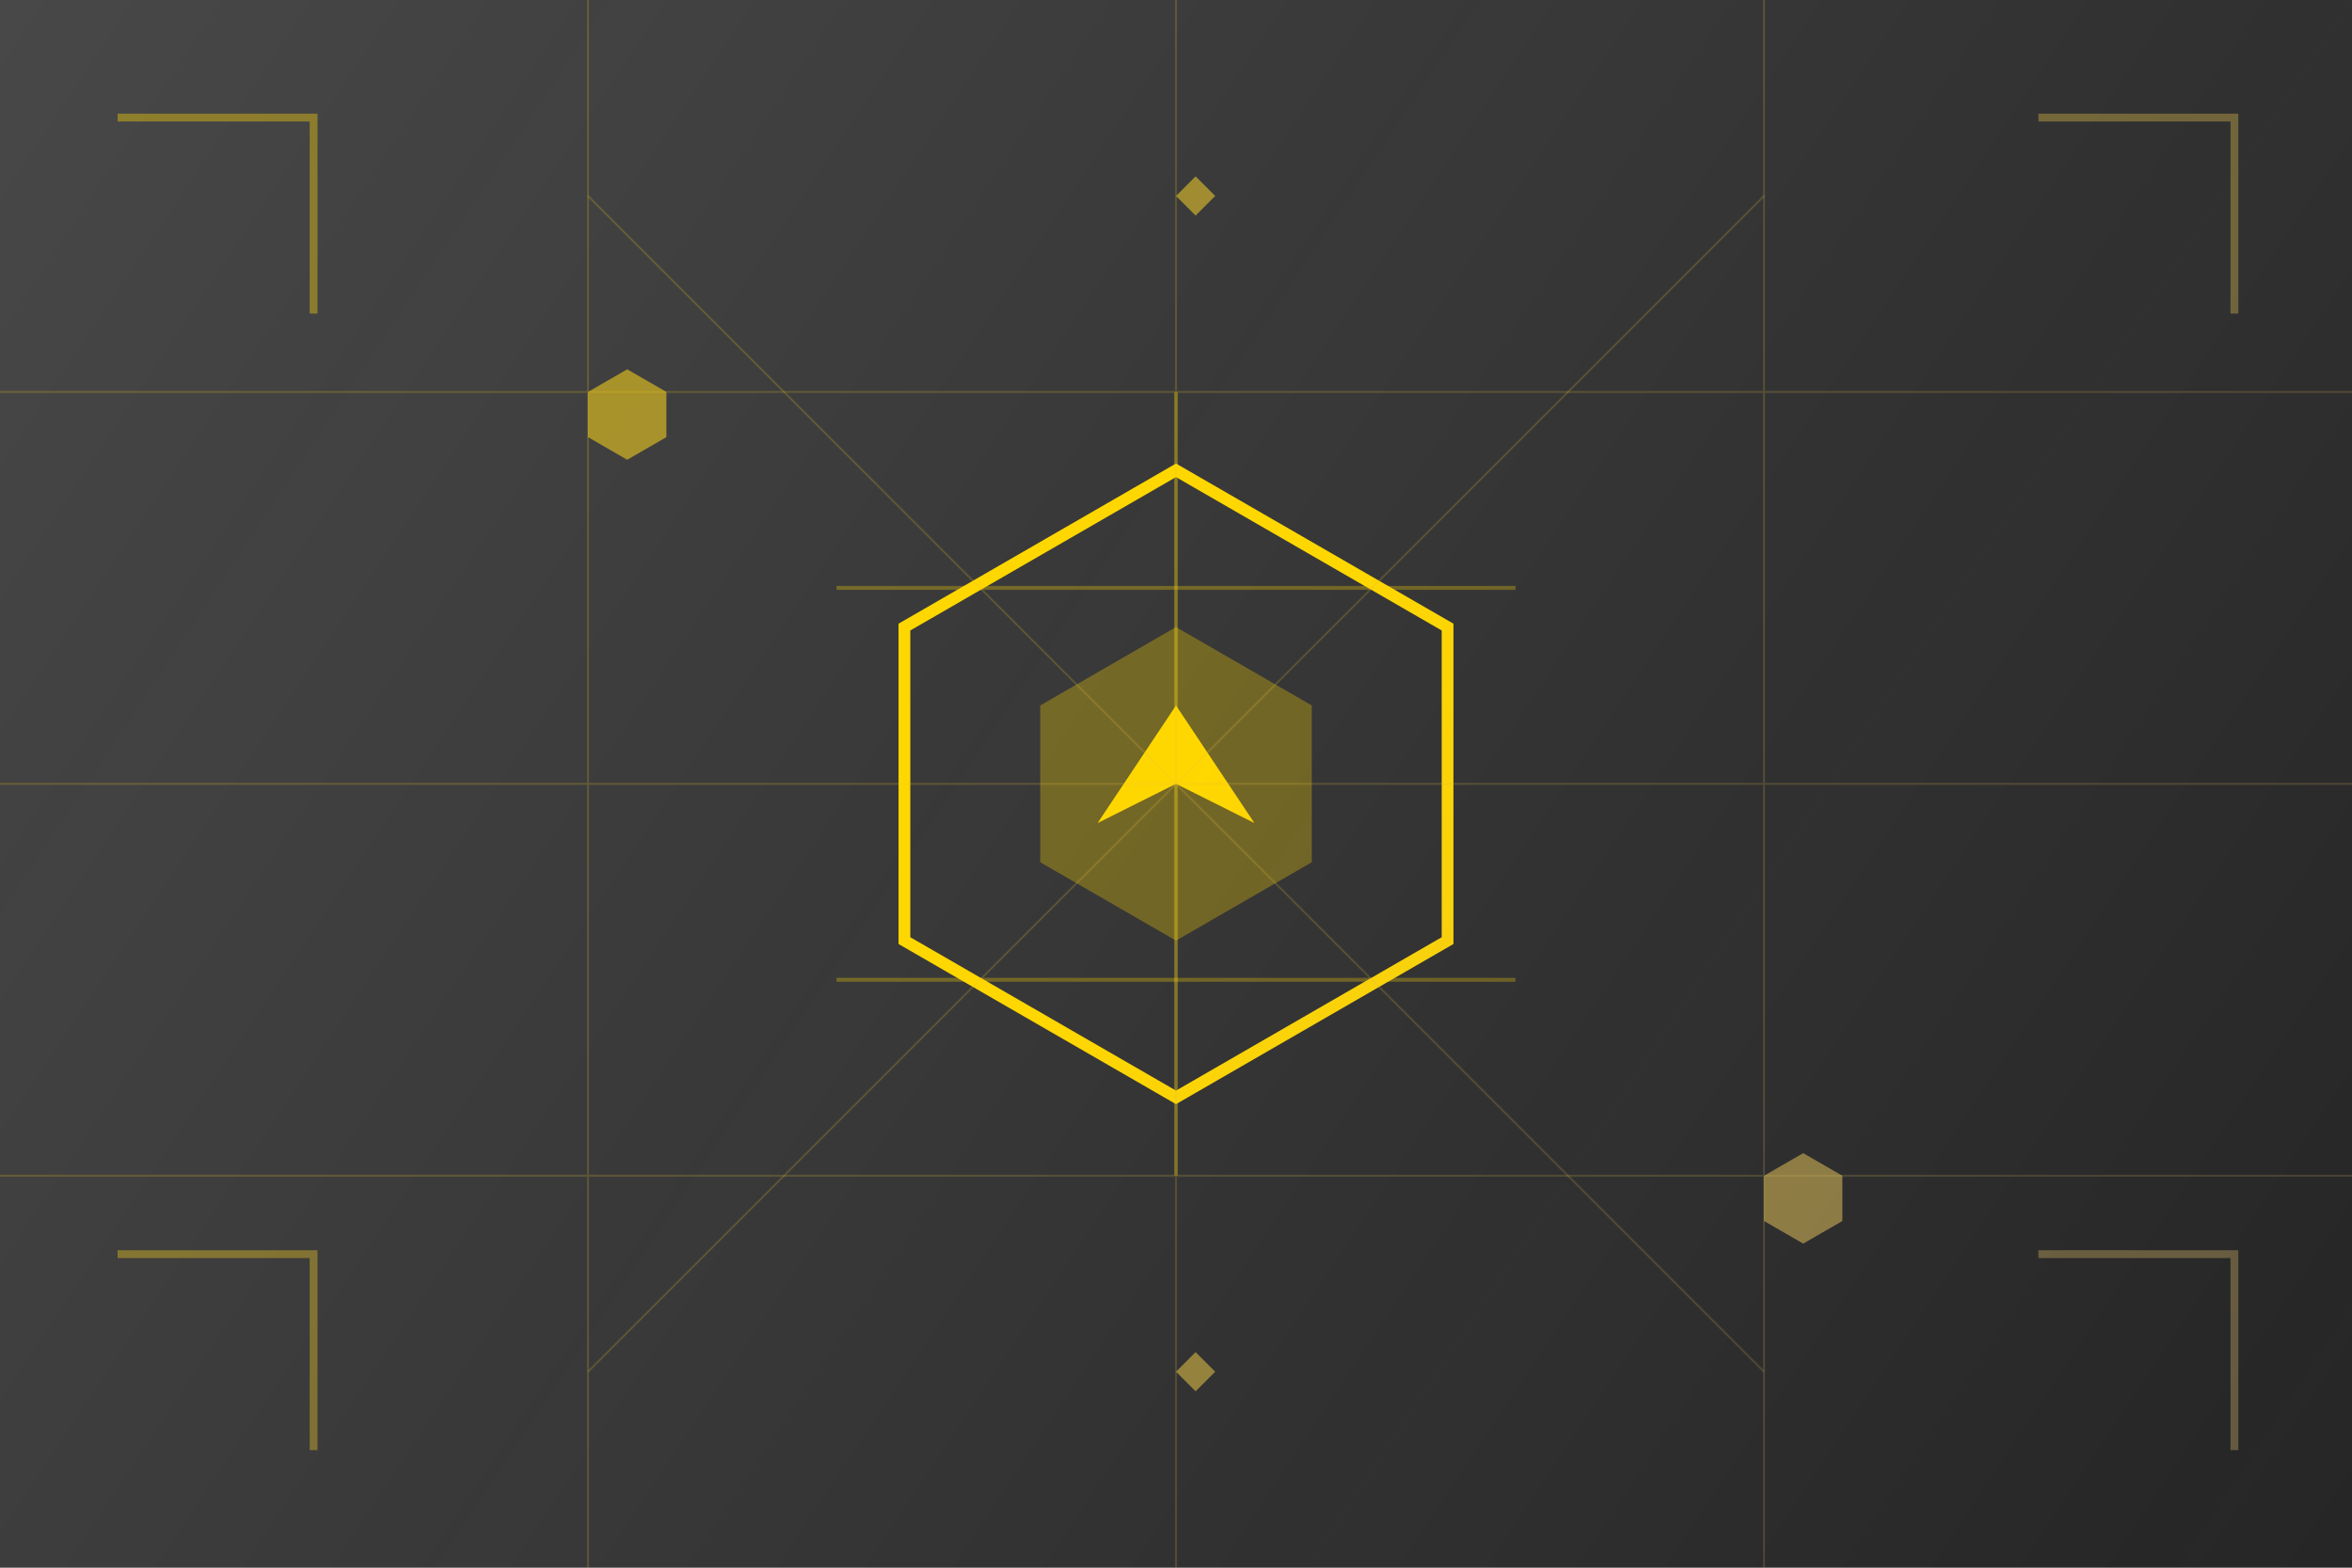 <?xml version="1.0" encoding="UTF-8"?>
<svg width="600" height="400" viewBox="0 0 600 400" fill="none" xmlns="http://www.w3.org/2000/svg">
  <!-- Background Gradient -->
  <defs>
    <linearGradient id="bg-gradient" x1="0" y1="0" x2="600" y2="400" gradientUnits="userSpaceOnUse">
      <stop offset="0%" style="stop-color:#1a1a1a;stop-opacity:0.8"/>
      <stop offset="100%" style="stop-color:#1a1a1a;stop-opacity:0.95"/>
    </linearGradient>
    
    <linearGradient id="accent-gradient" x1="0" y1="0" x2="600" y2="400" gradientUnits="userSpaceOnUse">
      <stop offset="0%" style="stop-color:#FFD700"/>
      <stop offset="100%" style="stop-color:#BFA46F"/>
    </linearGradient>
  </defs>

  <!-- Main Background -->
  <rect width="600" height="400" fill="url(#bg-gradient)"/>

  <!-- Enterprise Package Elements -->
  <g transform="translate(300,200)">
    <!-- Central Hexagon -->
    <path d="M0,-80 L69.28,-40 L69.28,40 L0,80 L-69.28,40 L-69.28,-40 Z" 
          fill="none" 
          stroke="url(#accent-gradient)" 
          stroke-width="3"/>
    
    <!-- Inner Hexagon -->
    <path d="M0,-40 L34.64,-20 L34.64,20 L0,40 L-34.64,20 L-34.64,-20 Z" 
          fill="url(#accent-gradient)" 
          opacity="0.3"/>

    <!-- Center Crown -->
    <path d="M0,-20 L20,10 L0,0 L-20,10 Z" 
          fill="url(#accent-gradient)"/>

    <!-- Decorative Lines -->
    <g>
      <!-- Vertical Lines -->
      <line x1="0" y1="-100" x2="0" y2="100" 
            stroke="url(#accent-gradient)" 
            stroke-width="1" 
            opacity="0.3"/>
      
      <!-- Diagonal Lines -->
      <line x1="-86.6" y1="-50" x2="86.6" y2="-50" 
            stroke="url(#accent-gradient)" 
            stroke-width="1" 
            opacity="0.3"/>
      <line x1="-86.6" y1="50" x2="86.6" y2="50" 
            stroke="url(#accent-gradient)" 
            stroke-width="1" 
            opacity="0.3"/>
    </g>
  </g>

  <!-- Abstract Background Elements -->
  <g opacity="0.2">
    <!-- Grid Pattern -->
    <path d="M0,100 H600 M0,200 H600 M0,300 H600" 
          stroke="url(#accent-gradient)" 
          stroke-width="0.5"/>
    <path d="M150,0 V400 M300,0 V400 M450,0 V400" 
          stroke="url(#accent-gradient)" 
          stroke-width="0.5"/>
  </g>

  <!-- Corner Decorations -->
  <g opacity="0.4">
    <!-- Top Left -->
    <path d="M30,30 L80,30 L80,80" 
          stroke="url(#accent-gradient)" 
          stroke-width="2" 
          fill="none"/>
    
    <!-- Top Right -->
    <path d="M520,30 L570,30 L570,80" 
          stroke="url(#accent-gradient)" 
          stroke-width="2" 
          fill="none"/>
    
    <!-- Bottom Left -->
    <path d="M30,320 L80,320 L80,370" 
          stroke="url(#accent-gradient)" 
          stroke-width="2" 
          fill="none"/>
    
    <!-- Bottom Right -->
    <path d="M520,320 L570,320 L570,370" 
          stroke="url(#accent-gradient)" 
          stroke-width="2" 
          fill="none"/>
  </g>

  <!-- Floating Elements -->
  <g opacity="0.6">
    <!-- Small Hexagons -->
    <path d="M150,100 l10,-5.77 l10,5.77 l0,11.54 l-10,5.77 l-10,-5.77 z" 
          fill="url(#accent-gradient)"/>
    <path d="M450,300 l10,-5.77 l10,5.77 l0,11.54 l-10,5.77 l-10,-5.77 z" 
          fill="url(#accent-gradient)"/>
    
    <!-- Small Diamonds -->
    <path d="M300,50 l5,-5 l5,5 l-5,5 z" 
          fill="url(#accent-gradient)"/>
    <path d="M300,350 l5,-5 l5,5 l-5,5 z" 
          fill="url(#accent-gradient)"/>
  </g>

  <!-- Radial Lines -->
  <g opacity="0.2">
    <path d="M300,200 L450,50 M300,200 L450,350 M300,200 L150,50 M300,200 L150,350" 
          stroke="url(#accent-gradient)" 
          stroke-width="0.5"/>
  </g>
</svg> 